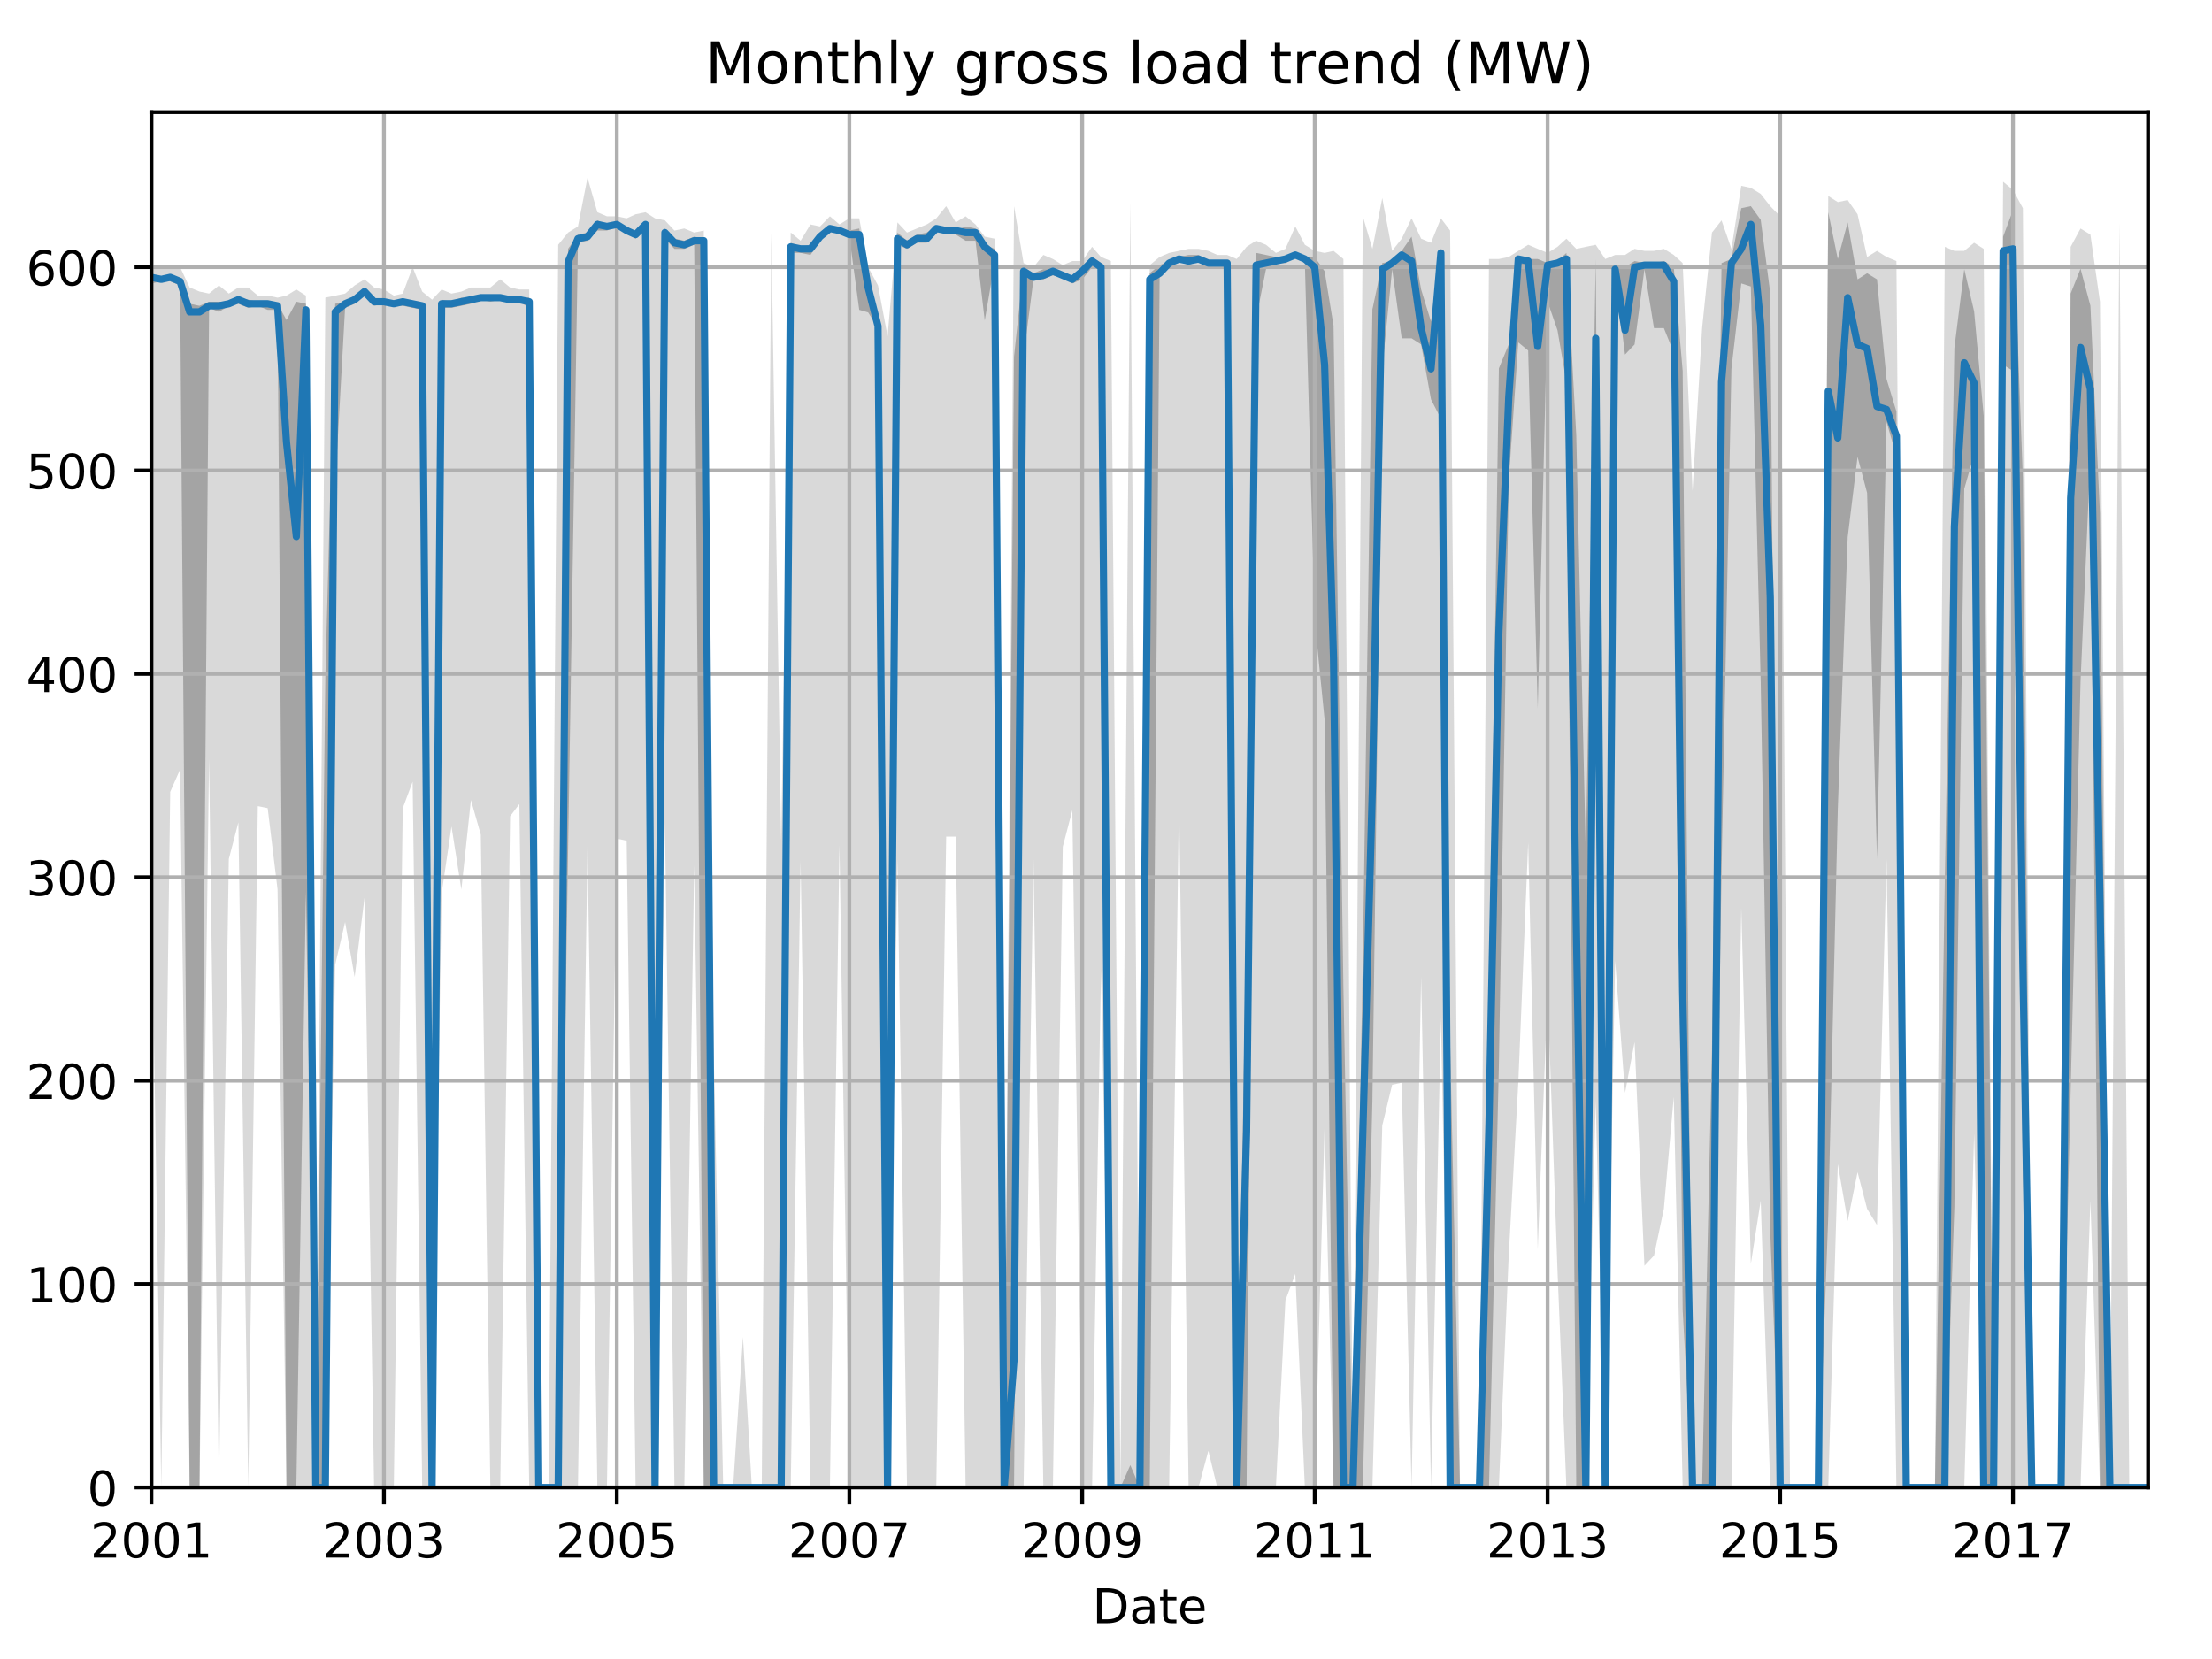 <?xml version="1.0" encoding="utf-8" standalone="no"?>
<!DOCTYPE svg PUBLIC "-//W3C//DTD SVG 1.1//EN"
  "http://www.w3.org/Graphics/SVG/1.1/DTD/svg11.dtd">
<!-- Created with matplotlib (http://matplotlib.org/) -->
<svg height="345.6pt" version="1.1" viewBox="0 0 460.8 345.6" width="460.8pt" xmlns="http://www.w3.org/2000/svg" xmlns:xlink="http://www.w3.org/1999/xlink">
 <defs>
  <style type="text/css">
*{stroke-linecap:butt;stroke-linejoin:round;}
  </style>
 </defs>
 <g id="figure_1">
  <g id="patch_1">
   <path d="M 0 345.6 
L 460.8 345.6 
L 460.8 0 
L 0 0 
z
" style="fill:none;"/>
  </g>
  <g id="axes_1">
   <g id="patch_2">
    <path d="M 31.543 309.863 
L 447.48 309.863 
L 447.48 23.365 
L 31.543 23.365 
z
" style="fill:none;"/>
   </g>
   <g id="PolyCollection_1">
    <path clip-path="url(#pdc12e00299)" d="M 31.543 55.65 
L 31.543 183.604 
L 33.6 309.863 
L 35.458 164.962 
L 37.515 160.301 
L 39.506 309.863 
L 41.563 309.863 
L 43.554 158.183 
L 45.611 309.863 
L 47.668 178.944 
L 49.659 171.317 
L 51.716 309.863 
L 53.707 167.928 
L 55.764 168.351 
L 57.821 185.299 
L 59.679 309.863 
L 61.736 309.863 
L 63.727 309.863 
L 65.784 309.863 
L 67.775 309.863 
L 69.832 200.975 
L 71.889 192.078 
L 73.88 203.518 
L 75.937 186.994 
L 77.928 309.863 
L 79.985 309.863 
L 82.042 309.863 
L 83.9 168.351 
L 85.957 162.843 
L 87.948 309.863 
L 90.005 309.863 
L 91.996 186.146 
L 94.053 172.165 
L 96.11 185.299 
L 98.101 166.657 
L 100.158 173.859 
L 102.149 309.863 
L 104.206 309.863 
L 106.263 170.046 
L 108.187 167.504 
L 110.245 309.863 
L 112.235 309.863 
L 114.292 309.863 
L 116.283 309.863 
L 118.34 309.863 
L 120.397 309.863 
L 122.388 176.401 
L 124.445 309.863 
L 126.436 309.863 
L 128.493 174.707 
L 130.55 175.13 
L 132.408 309.863 
L 134.466 309.863 
L 136.456 309.863 
L 138.513 171.317 
L 140.504 309.863 
L 142.561 309.863 
L 144.618 180.215 
L 146.609 309.863 
L 148.666 309.863 
L 150.657 309.863 
L 152.714 309.863 
L 154.771 309.863 
L 156.629 309.863 
L 158.686 309.863 
L 160.677 309.863 
L 162.734 309.863 
L 164.725 309.863 
L 166.782 179.367 
L 168.839 309.863 
L 170.83 309.863 
L 172.887 309.863 
L 174.878 175.978 
L 176.935 309.863 
L 178.992 309.863 
L 180.85 309.863 
L 182.907 309.863 
L 184.898 309.863 
L 186.955 178.944 
L 188.946 309.863 
L 191.003 309.863 
L 193.06 309.863 
L 195.051 309.863 
L 197.108 174.283 
L 199.099 174.283 
L 201.156 309.863 
L 203.213 309.863 
L 205.138 309.863 
L 207.195 309.863 
L 209.186 309.863 
L 211.243 309.863 
L 213.233 309.863 
L 215.291 178.944 
L 217.348 309.863 
L 219.338 309.863 
L 221.396 176.401 
L 223.386 168.775 
L 225.443 309.863 
L 227.501 309.863 
L 229.359 202.247 
L 231.416 309.863 
L 233.406 309.863 
L 235.464 309.863 
L 237.454 309.863 
L 239.512 309.863 
L 241.569 309.863 
L 243.559 309.863 
L 245.617 166.233 
L 247.607 309.863 
L 249.664 309.863 
L 251.722 302.237 
L 253.58 309.863 
L 255.637 309.863 
L 257.627 309.863 
L 259.685 309.863 
L 261.675 309.863 
L 263.732 309.863 
L 265.79 309.863 
L 267.78 270.884 
L 269.837 265.376 
L 271.828 309.863 
L 273.885 309.863 
L 275.942 234.447 
L 277.801 309.863 
L 279.858 309.863 
L 281.848 309.863 
L 283.906 309.863 
L 285.896 309.863 
L 287.953 234.447 
L 290.011 225.973 
L 292.001 225.549 
L 294.058 309.863 
L 296.049 203.518 
L 298.106 309.863 
L 300.163 211.991 
L 302.088 309.863 
L 304.145 309.863 
L 306.136 309.863 
L 308.193 309.863 
L 310.184 309.863 
L 312.241 309.863 
L 314.298 261.563 
L 316.289 225.549 
L 318.346 175.554 
L 320.337 260.292 
L 322.394 206.483 
L 324.451 264.529 
L 326.309 309.863 
L 328.366 309.863 
L 330.357 309.863 
L 332.414 229.363 
L 334.405 309.863 
L 336.462 200.128 
L 338.519 227.668 
L 340.51 217.076 
L 342.567 263.681 
L 344.557 261.563 
L 346.615 251.818 
L 348.672 228.515 
L 350.53 309.863 
L 352.587 309.863 
L 354.578 309.863 
L 356.635 309.863 
L 358.626 309.863 
L 360.683 309.863 
L 362.74 189.112 
L 364.731 263.258 
L 366.788 250.123 
L 368.778 309.863 
L 370.836 309.863 
L 372.893 309.863 
L 374.751 309.863 
L 376.808 309.863 
L 378.799 309.863 
L 380.856 309.863 
L 382.847 242.497 
L 384.904 254.36 
L 386.961 244.192 
L 388.952 251.818 
L 391.009 255.208 
L 392.999 178.944 
L 395.057 309.863 
L 397.114 309.863 
L 399.038 309.863 
L 401.095 309.863 
L 403.086 309.863 
L 405.143 309.863 
L 407.134 309.863 
L 409.191 309.863 
L 411.248 236.142 
L 413.239 309.863 
L 415.296 309.863 
L 417.287 309.863 
L 419.344 309.863 
L 421.401 309.863 
L 423.259 309.863 
L 425.316 309.863 
L 427.307 309.863 
L 429.364 309.863 
L 431.355 309.863 
L 433.412 309.863 
L 435.469 250.123 
L 437.46 309.863 
L 439.517 309.863 
L 441.508 309.863 
L 443.565 309.863 
L 445.622 309.863 
L 447.48 309.863 
L 447.48 309.863 
L 447.48 309.863 
L 445.622 309.863 
L 443.565 309.863 
L 441.508 46.329 
L 439.517 309.863 
L 437.46 62.853 
L 435.469 48.871 
L 433.412 47.6 
L 431.355 51.413 
L 429.364 309.863 
L 427.307 309.863 
L 425.316 309.863 
L 423.259 309.863 
L 421.401 43.363 
L 419.344 39.55 
L 417.287 37.855 
L 415.296 309.863 
L 413.239 51.837 
L 411.248 50.566 
L 409.191 52.261 
L 407.134 52.261 
L 405.143 51.413 
L 403.086 309.863 
L 401.095 309.863 
L 399.038 309.863 
L 397.114 309.863 
L 395.057 54.379 
L 392.999 53.532 
L 391.009 52.261 
L 388.952 53.532 
L 386.961 44.634 
L 384.904 41.668 
L 382.847 42.092 
L 380.856 40.821 
L 378.799 309.863 
L 376.808 309.863 
L 374.751 309.863 
L 372.893 309.863 
L 370.836 45.058 
L 368.778 42.939 
L 366.788 40.397 
L 364.731 39.126 
L 362.74 38.703 
L 360.683 51.837 
L 358.626 45.905 
L 356.635 48.447 
L 354.578 68.361 
L 352.587 102.256 
L 350.53 54.803 
L 348.672 53.108 
L 346.615 51.837 
L 344.557 52.261 
L 342.567 52.261 
L 340.51 51.837 
L 338.519 53.108 
L 336.462 53.108 
L 334.405 53.955 
L 332.414 50.99 
L 330.357 51.413 
L 328.366 51.837 
L 326.309 49.719 
L 324.451 51.413 
L 322.394 52.684 
L 320.337 51.837 
L 318.346 50.99 
L 316.289 52.261 
L 314.298 53.532 
L 312.241 53.955 
L 310.184 53.955 
L 308.193 309.863 
L 306.136 309.863 
L 304.145 309.863 
L 302.088 48.024 
L 300.163 45.482 
L 298.106 50.566 
L 296.049 49.719 
L 294.058 45.482 
L 292.001 49.719 
L 290.011 52.261 
L 287.953 41.245 
L 285.896 51.837 
L 283.906 45.058 
L 281.848 309.863 
L 279.858 53.955 
L 277.801 52.261 
L 275.942 52.684 
L 273.885 52.261 
L 271.828 50.99 
L 269.837 47.176 
L 267.78 51.837 
L 265.79 52.684 
L 263.732 50.99 
L 261.675 50.142 
L 259.685 51.413 
L 257.627 53.955 
L 255.637 53.108 
L 253.58 53.108 
L 251.722 52.261 
L 249.664 51.837 
L 247.607 51.837 
L 245.617 52.261 
L 243.559 52.684 
L 241.569 53.532 
L 239.512 55.226 
L 237.454 309.863 
L 235.464 42.092 
L 233.406 309.863 
L 231.416 54.379 
L 229.359 53.532 
L 227.501 51.413 
L 225.443 54.379 
L 223.386 54.379 
L 221.396 55.226 
L 219.338 53.955 
L 217.348 53.108 
L 215.291 55.65 
L 213.233 54.803 
L 211.243 42.939 
L 209.186 309.863 
L 207.195 49.719 
L 205.138 49.295 
L 203.213 46.753 
L 201.156 45.058 
L 199.099 46.329 
L 197.108 42.939 
L 195.051 45.482 
L 193.06 46.753 
L 191.003 47.6 
L 188.946 48.447 
L 186.955 46.329 
L 184.898 70.056 
L 182.907 59.463 
L 180.85 55.65 
L 178.992 45.482 
L 176.935 45.482 
L 174.878 46.753 
L 172.887 45.058 
L 170.83 47.176 
L 168.839 46.753 
L 166.782 50.142 
L 164.725 48.447 
L 162.734 175.13 
L 160.677 48.447 
L 158.686 309.863 
L 156.629 309.863 
L 154.771 278.511 
L 152.714 309.863 
L 150.657 309.863 
L 148.666 218.77 
L 146.609 48.024 
L 144.618 48.447 
L 142.561 47.6 
L 140.504 48.024 
L 138.513 45.905 
L 136.456 45.482 
L 134.466 44.211 
L 132.408 44.634 
L 130.55 45.482 
L 128.493 45.058 
L 126.436 45.058 
L 124.445 44.211 
L 122.388 37.008 
L 120.397 47.176 
L 118.34 48.447 
L 116.283 50.99 
L 114.292 309.863 
L 112.235 309.863 
L 110.245 60.311 
L 108.187 60.311 
L 106.263 59.887 
L 104.206 58.192 
L 102.149 59.887 
L 100.158 59.887 
L 98.101 59.887 
L 96.11 60.734 
L 94.053 61.158 
L 91.996 60.311 
L 90.005 62.429 
L 87.948 60.734 
L 85.957 55.65 
L 83.9 61.158 
L 82.042 61.582 
L 79.985 60.311 
L 77.928 59.887 
L 75.937 58.192 
L 73.88 59.463 
L 71.889 61.158 
L 69.832 61.582 
L 67.775 62.005 
L 65.784 309.863 
L 63.727 61.582 
L 61.736 60.311 
L 59.679 61.582 
L 57.821 62.005 
L 55.764 61.582 
L 53.707 61.582 
L 51.716 59.887 
L 49.659 59.887 
L 47.668 61.158 
L 45.611 59.463 
L 43.554 61.158 
L 41.563 60.734 
L 39.506 59.887 
L 37.515 55.65 
L 35.458 55.65 
L 33.6 55.65 
L 31.543 55.65 
z
" style="fill:#808080;fill-opacity:0.3;"/>
   </g>
   <g id="PolyCollection_2">
    <path clip-path="url(#pdc12e00299)" d="M 31.543 57.345 
L 31.543 59.04 
L 33.6 58.616 
L 35.458 58.616 
L 37.515 59.463 
L 39.506 309.863 
L 41.563 309.863 
L 43.554 64.124 
L 45.611 64.971 
L 47.668 63.7 
L 49.659 63.277 
L 51.716 64.124 
L 53.707 63.7 
L 55.764 64.548 
L 57.821 64.548 
L 59.679 309.863 
L 61.736 309.863 
L 63.727 185.829 
L 65.784 309.863 
L 67.775 309.863 
L 69.832 101.091 
L 71.889 64.124 
L 73.88 63.277 
L 75.937 61.158 
L 77.928 63.7 
L 79.985 63.277 
L 82.042 63.7 
L 83.9 63.7 
L 85.957 64.124 
L 87.948 64.548 
L 90.005 309.863 
L 91.996 64.124 
L 94.053 64.124 
L 96.11 63.7 
L 98.101 63.277 
L 100.158 62.429 
L 102.149 62.853 
L 104.206 62.429 
L 106.263 62.853 
L 108.187 62.853 
L 110.245 64.124 
L 112.235 309.863 
L 114.292 309.863 
L 116.283 309.863 
L 118.34 177.249 
L 120.397 50.566 
L 122.388 50.142 
L 124.445 48.024 
L 126.436 48.024 
L 128.493 47.176 
L 130.55 48.447 
L 132.408 49.719 
L 134.466 48.024 
L 136.456 309.863 
L 138.513 49.719 
L 140.504 51.837 
L 142.561 51.837 
L 144.618 50.99 
L 146.609 309.863 
L 148.666 309.863 
L 150.657 309.863 
L 152.714 309.863 
L 154.771 309.863 
L 156.629 309.863 
L 158.686 309.863 
L 160.677 309.863 
L 162.734 309.863 
L 164.725 52.684 
L 166.782 52.684 
L 168.839 53.108 
L 170.83 50.142 
L 172.887 48.024 
L 174.878 48.447 
L 176.935 49.295 
L 178.992 64.548 
L 180.85 65.077 
L 182.907 68.361 
L 184.898 309.863 
L 186.955 50.99 
L 188.946 51.837 
L 191.003 50.566 
L 193.06 50.566 
L 195.051 48.024 
L 197.108 48.024 
L 199.099 48.871 
L 201.156 50.142 
L 203.213 50.142 
L 205.138 66.772 
L 207.195 54.803 
L 209.186 309.863 
L 211.243 309.863 
L 213.233 74.292 
L 215.291 58.192 
L 217.348 58.192 
L 219.338 57.345 
L 221.396 57.769 
L 223.386 59.04 
L 225.443 58.192 
L 227.501 55.65 
L 229.359 56.074 
L 231.416 309.863 
L 233.406 309.863 
L 235.464 309.863 
L 237.454 309.863 
L 239.512 309.863 
L 241.569 57.769 
L 243.559 54.803 
L 245.617 54.379 
L 247.607 55.226 
L 249.664 54.379 
L 251.722 54.803 
L 253.58 55.226 
L 255.637 55.65 
L 257.627 309.863 
L 259.685 309.863 
L 261.675 66.348 
L 263.732 56.074 
L 265.79 54.803 
L 267.78 54.803 
L 269.837 53.532 
L 271.828 54.803 
L 273.885 129.266 
L 275.942 149.921 
L 277.801 309.863 
L 279.858 309.863 
L 281.848 309.863 
L 283.906 309.863 
L 285.896 229.363 
L 287.953 76.835 
L 290.011 56.074 
L 292.001 70.479 
L 294.058 70.479 
L 296.049 71.75 
L 298.106 83.19 
L 300.163 87.215 
L 302.088 309.863 
L 304.145 309.863 
L 306.136 309.863 
L 308.193 309.863 
L 310.184 309.863 
L 312.241 222.054 
L 314.298 100.243 
L 316.289 71.327 
L 318.346 73.021 
L 320.337 147.591 
L 322.394 62.853 
L 324.451 68.785 
L 326.309 79.589 
L 328.366 309.863 
L 330.357 309.863 
L 332.414 119.309 
L 334.405 309.863 
L 336.462 57.345 
L 338.519 73.869 
L 340.51 71.75 
L 342.567 56.074 
L 344.557 68.361 
L 346.615 68.361 
L 348.672 73.445 
L 350.53 272.897 
L 352.587 309.863 
L 354.578 309.863 
L 356.635 309.863 
L 358.626 181.38 
L 360.683 76.835 
L 362.74 59.04 
L 364.731 59.675 
L 366.788 142.083 
L 368.778 256.691 
L 370.836 309.863 
L 372.893 309.863 
L 374.751 309.863 
L 376.808 309.863 
L 378.799 309.863 
L 380.856 253.407 
L 382.847 168.563 
L 384.904 111.895 
L 386.961 95.159 
L 388.952 102.68 
L 391.009 178.944 
L 392.999 87.851 
L 395.057 95.053 
L 397.114 309.863 
L 399.038 309.863 
L 401.095 309.863 
L 403.086 309.863 
L 405.143 309.863 
L 407.134 251.394 
L 409.191 101.832 
L 411.248 94.63 
L 413.239 309.863 
L 415.296 309.863 
L 417.287 75.987 
L 419.344 77.258 
L 421.401 243.344 
L 423.259 309.863 
L 425.316 309.863 
L 427.307 309.863 
L 429.364 309.863 
L 431.355 227.244 
L 433.412 141.977 
L 435.469 95.053 
L 437.46 309.863 
L 439.517 309.863 
L 441.508 309.863 
L 443.565 309.863 
L 445.622 309.863 
L 447.48 309.863 
L 447.48 309.863 
L 447.48 309.863 
L 445.622 309.863 
L 443.565 309.863 
L 441.508 309.863 
L 439.517 309.863 
L 437.46 107.022 
L 435.469 63.7 
L 433.412 55.968 
L 431.355 61.158 
L 429.364 309.863 
L 427.307 309.863 
L 425.316 309.863 
L 423.259 309.863 
L 421.401 99.714 
L 419.344 43.787 
L 417.287 49.295 
L 415.296 309.863 
L 413.239 86.579 
L 411.248 64.865 
L 409.191 56.074 
L 407.134 72.492 
L 405.143 183.181 
L 403.086 309.863 
L 401.095 309.863 
L 399.038 309.863 
L 397.114 309.863 
L 395.057 85.732 
L 392.999 78.953 
L 391.009 58.192 
L 388.952 56.921 
L 386.961 58.192 
L 384.904 46.329 
L 382.847 53.955 
L 380.856 44.211 
L 378.799 309.863 
L 376.808 309.863 
L 374.751 309.863 
L 372.893 309.863 
L 370.836 309.863 
L 368.778 61.052 
L 366.788 45.799 
L 364.731 42.939 
L 362.74 43.363 
L 360.683 53.955 
L 358.626 54.803 
L 356.635 218.982 
L 354.578 309.863 
L 352.587 309.863 
L 350.53 77.258 
L 348.672 55.65 
L 346.615 54.379 
L 344.557 54.803 
L 342.567 54.803 
L 340.51 54.379 
L 338.519 55.65 
L 336.462 55.65 
L 334.405 309.863 
L 332.414 53.955 
L 330.357 178.096 
L 328.366 90.71 
L 326.309 52.684 
L 324.451 54.379 
L 322.394 54.803 
L 320.337 53.955 
L 318.346 53.955 
L 316.289 53.532 
L 314.298 71.75 
L 312.241 76.729 
L 310.184 217.076 
L 308.193 309.863 
L 306.136 309.863 
L 304.145 309.863 
L 302.088 217.499 
L 300.163 51.837 
L 298.106 66.984 
L 296.049 60.311 
L 294.058 49.295 
L 292.001 52.261 
L 290.011 54.379 
L 287.953 54.803 
L 285.896 64.442 
L 283.906 199.916 
L 281.848 309.863 
L 279.858 205.742 
L 277.801 67.831 
L 275.942 56.498 
L 273.885 53.532 
L 271.828 53.532 
L 269.837 52.684 
L 267.78 53.532 
L 265.79 53.532 
L 263.732 53.108 
L 261.675 52.684 
L 259.685 188.794 
L 257.627 309.863 
L 255.637 54.379 
L 253.58 54.379 
L 251.722 54.379 
L 249.664 53.108 
L 247.607 53.108 
L 245.617 53.532 
L 243.559 54.379 
L 241.569 55.226 
L 239.512 56.921 
L 237.454 309.863 
L 235.464 305.203 
L 233.406 309.863 
L 231.416 309.863 
L 229.359 54.803 
L 227.501 53.532 
L 225.443 56.074 
L 223.386 57.769 
L 221.396 56.921 
L 219.338 56.074 
L 217.348 56.074 
L 215.291 56.921 
L 213.233 55.65 
L 211.243 74.292 
L 209.186 309.863 
L 207.195 51.837 
L 205.138 50.99 
L 203.213 47.6 
L 201.156 47.176 
L 199.099 48.024 
L 197.108 47.6 
L 195.051 47.176 
L 193.06 48.447 
L 191.003 48.871 
L 188.946 50.142 
L 186.955 48.447 
L 184.898 309.863 
L 182.907 66.242 
L 180.85 59.887 
L 178.992 47.6 
L 176.935 48.024 
L 174.878 47.6 
L 172.887 47.176 
L 170.83 48.871 
L 168.839 50.99 
L 166.782 51.413 
L 164.725 50.566 
L 162.734 309.863 
L 160.677 309.863 
L 158.686 309.863 
L 156.629 309.863 
L 154.771 309.863 
L 152.714 309.863 
L 150.657 309.863 
L 148.666 309.863 
L 146.609 49.719 
L 144.618 49.295 
L 142.561 50.142 
L 140.504 49.719 
L 138.513 47.6 
L 136.456 309.863 
L 134.466 46.329 
L 132.408 48.447 
L 130.55 47.176 
L 128.493 46.329 
L 126.436 46.753 
L 124.445 45.905 
L 122.388 48.447 
L 120.397 48.871 
L 118.34 51.837 
L 116.283 309.863 
L 114.292 309.863 
L 112.235 309.863 
L 110.245 62.005 
L 108.187 62.005 
L 106.263 62.005 
L 104.206 61.582 
L 102.149 61.582 
L 100.158 61.582 
L 98.101 62.005 
L 96.11 62.005 
L 94.053 62.853 
L 91.996 62.429 
L 90.005 309.863 
L 87.948 63.277 
L 85.957 62.853 
L 83.9 62.429 
L 82.042 62.853 
L 79.985 62.429 
L 77.928 62.429 
L 75.937 59.887 
L 73.88 61.582 
L 71.889 62.853 
L 69.832 63.277 
L 67.775 141.235 
L 65.784 309.863 
L 63.727 63.277 
L 61.736 62.853 
L 59.679 66.666 
L 57.821 63.277 
L 55.764 62.853 
L 53.707 62.853 
L 51.716 62.429 
L 49.659 62.005 
L 47.668 62.853 
L 45.611 62.853 
L 43.554 62.853 
L 41.563 63.7 
L 39.506 63.277 
L 37.515 58.192 
L 35.458 57.345 
L 33.6 57.769 
L 31.543 57.345 
z
" style="fill:#808080;fill-opacity:0.6;"/>
   </g>
   <g id="matplotlib.axis_1">
    <g id="xtick_1">
     <g id="line2d_1">
      <path clip-path="url(#pdc12e00299)" d="M 31.543 309.863 
L 31.543 23.365 
" style="fill:none;stroke:#b0b0b0;stroke-linecap:square;stroke-width:0.8;"/>
     </g>
     <g id="line2d_2">
      <defs>
       <path d="M 0 0 
L 0 3.5 
" id="mf732a73d38" style="stroke:#000000;stroke-width:0.8;"/>
      </defs>
      <g>
       <use style="stroke:#000000;stroke-width:0.8;" x="31.543" xlink:href="#mf732a73d38" y="309.863"/>
      </g>
     </g>
     <g id="text_1">
      <!-- 2001 -->
      <defs>
       <path d="M 19.188 8.297 
L 53.609 8.297 
L 53.609 0 
L 7.328 0 
L 7.328 8.297 
Q 12.938 14.109 22.625 23.891 
Q 32.328 33.688 34.812 36.531 
Q 39.547 41.844 41.422 45.531 
Q 43.312 49.219 43.312 52.781 
Q 43.312 58.594 39.234 62.25 
Q 35.156 65.922 28.609 65.922 
Q 23.969 65.922 18.812 64.312 
Q 13.672 62.703 7.812 59.422 
L 7.812 69.391 
Q 13.766 71.781 18.938 73 
Q 24.125 74.219 28.422 74.219 
Q 39.75 74.219 46.484 68.547 
Q 53.219 62.891 53.219 53.422 
Q 53.219 48.922 51.531 44.891 
Q 49.859 40.875 45.406 35.406 
Q 44.188 33.984 37.641 27.219 
Q 31.109 20.453 19.188 8.297 
z
" id="DejaVuSans-32"/>
       <path d="M 31.781 66.406 
Q 24.172 66.406 20.328 58.906 
Q 16.5 51.422 16.5 36.375 
Q 16.5 21.391 20.328 13.891 
Q 24.172 6.391 31.781 6.391 
Q 39.453 6.391 43.281 13.891 
Q 47.125 21.391 47.125 36.375 
Q 47.125 51.422 43.281 58.906 
Q 39.453 66.406 31.781 66.406 
z
M 31.781 74.219 
Q 44.047 74.219 50.516 64.516 
Q 56.984 54.828 56.984 36.375 
Q 56.984 17.969 50.516 8.266 
Q 44.047 -1.422 31.781 -1.422 
Q 19.531 -1.422 13.062 8.266 
Q 6.594 17.969 6.594 36.375 
Q 6.594 54.828 13.062 64.516 
Q 19.531 74.219 31.781 74.219 
z
" id="DejaVuSans-30"/>
       <path d="M 12.406 8.297 
L 28.516 8.297 
L 28.516 63.922 
L 10.984 60.406 
L 10.984 69.391 
L 28.422 72.906 
L 38.281 72.906 
L 38.281 8.297 
L 54.391 8.297 
L 54.391 0 
L 12.406 0 
z
" id="DejaVuSans-31"/>
      </defs>
      <g transform="translate(18.818 324.462)scale(0.1 -0.1)">
       <use xlink:href="#DejaVuSans-32"/>
       <use x="63.623" xlink:href="#DejaVuSans-30"/>
       <use x="127.246" xlink:href="#DejaVuSans-30"/>
       <use x="190.869" xlink:href="#DejaVuSans-31"/>
      </g>
     </g>
    </g>
    <g id="xtick_2">
     <g id="line2d_3">
      <path clip-path="url(#pdc12e00299)" d="M 79.985 309.863 
L 79.985 23.365 
" style="fill:none;stroke:#b0b0b0;stroke-linecap:square;stroke-width:0.8;"/>
     </g>
     <g id="line2d_4">
      <g>
       <use style="stroke:#000000;stroke-width:0.8;" x="79.985" xlink:href="#mf732a73d38" y="309.863"/>
      </g>
     </g>
     <g id="text_2">
      <!-- 2003 -->
      <defs>
       <path d="M 40.578 39.312 
Q 47.656 37.797 51.625 33 
Q 55.609 28.219 55.609 21.188 
Q 55.609 10.406 48.188 4.484 
Q 40.766 -1.422 27.094 -1.422 
Q 22.516 -1.422 17.656 -0.516 
Q 12.797 0.391 7.625 2.203 
L 7.625 11.719 
Q 11.719 9.328 16.594 8.109 
Q 21.484 6.891 26.812 6.891 
Q 36.078 6.891 40.938 10.547 
Q 45.797 14.203 45.797 21.188 
Q 45.797 27.641 41.281 31.266 
Q 36.766 34.906 28.719 34.906 
L 20.219 34.906 
L 20.219 43.016 
L 29.109 43.016 
Q 36.375 43.016 40.234 45.922 
Q 44.094 48.828 44.094 54.297 
Q 44.094 59.906 40.109 62.906 
Q 36.141 65.922 28.719 65.922 
Q 24.656 65.922 20.016 65.031 
Q 15.375 64.156 9.812 62.312 
L 9.812 71.094 
Q 15.438 72.656 20.344 73.438 
Q 25.25 74.219 29.594 74.219 
Q 40.828 74.219 47.359 69.109 
Q 53.906 64.016 53.906 55.328 
Q 53.906 49.266 50.438 45.094 
Q 46.969 40.922 40.578 39.312 
z
" id="DejaVuSans-33"/>
      </defs>
      <g transform="translate(67.26 324.462)scale(0.1 -0.1)">
       <use xlink:href="#DejaVuSans-32"/>
       <use x="63.623" xlink:href="#DejaVuSans-30"/>
       <use x="127.246" xlink:href="#DejaVuSans-30"/>
       <use x="190.869" xlink:href="#DejaVuSans-33"/>
      </g>
     </g>
    </g>
    <g id="xtick_3">
     <g id="line2d_5">
      <path clip-path="url(#pdc12e00299)" d="M 128.493 309.863 
L 128.493 23.365 
" style="fill:none;stroke:#b0b0b0;stroke-linecap:square;stroke-width:0.8;"/>
     </g>
     <g id="line2d_6">
      <g>
       <use style="stroke:#000000;stroke-width:0.8;" x="128.493" xlink:href="#mf732a73d38" y="309.863"/>
      </g>
     </g>
     <g id="text_3">
      <!-- 2005 -->
      <defs>
       <path d="M 10.797 72.906 
L 49.516 72.906 
L 49.516 64.594 
L 19.828 64.594 
L 19.828 46.734 
Q 21.969 47.469 24.109 47.828 
Q 26.266 48.188 28.422 48.188 
Q 40.625 48.188 47.75 41.5 
Q 54.891 34.812 54.891 23.391 
Q 54.891 11.625 47.562 5.094 
Q 40.234 -1.422 26.906 -1.422 
Q 22.312 -1.422 17.547 -0.641 
Q 12.797 0.141 7.719 1.703 
L 7.719 11.625 
Q 12.109 9.234 16.797 8.062 
Q 21.484 6.891 26.703 6.891 
Q 35.156 6.891 40.078 11.328 
Q 45.016 15.766 45.016 23.391 
Q 45.016 31 40.078 35.438 
Q 35.156 39.891 26.703 39.891 
Q 22.75 39.891 18.812 39.016 
Q 14.891 38.141 10.797 36.281 
z
" id="DejaVuSans-35"/>
      </defs>
      <g transform="translate(115.768 324.462)scale(0.1 -0.1)">
       <use xlink:href="#DejaVuSans-32"/>
       <use x="63.623" xlink:href="#DejaVuSans-30"/>
       <use x="127.246" xlink:href="#DejaVuSans-30"/>
       <use x="190.869" xlink:href="#DejaVuSans-35"/>
      </g>
     </g>
    </g>
    <g id="xtick_4">
     <g id="line2d_7">
      <path clip-path="url(#pdc12e00299)" d="M 176.935 309.863 
L 176.935 23.365 
" style="fill:none;stroke:#b0b0b0;stroke-linecap:square;stroke-width:0.8;"/>
     </g>
     <g id="line2d_8">
      <g>
       <use style="stroke:#000000;stroke-width:0.8;" x="176.935" xlink:href="#mf732a73d38" y="309.863"/>
      </g>
     </g>
     <g id="text_4">
      <!-- 2007 -->
      <defs>
       <path d="M 8.203 72.906 
L 55.078 72.906 
L 55.078 68.703 
L 28.609 0 
L 18.312 0 
L 43.219 64.594 
L 8.203 64.594 
z
" id="DejaVuSans-37"/>
      </defs>
      <g transform="translate(164.21 324.462)scale(0.1 -0.1)">
       <use xlink:href="#DejaVuSans-32"/>
       <use x="63.623" xlink:href="#DejaVuSans-30"/>
       <use x="127.246" xlink:href="#DejaVuSans-30"/>
       <use x="190.869" xlink:href="#DejaVuSans-37"/>
      </g>
     </g>
    </g>
    <g id="xtick_5">
     <g id="line2d_9">
      <path clip-path="url(#pdc12e00299)" d="M 225.443 309.863 
L 225.443 23.365 
" style="fill:none;stroke:#b0b0b0;stroke-linecap:square;stroke-width:0.8;"/>
     </g>
     <g id="line2d_10">
      <g>
       <use style="stroke:#000000;stroke-width:0.8;" x="225.443" xlink:href="#mf732a73d38" y="309.863"/>
      </g>
     </g>
     <g id="text_5">
      <!-- 2009 -->
      <defs>
       <path d="M 10.984 1.516 
L 10.984 10.5 
Q 14.703 8.734 18.5 7.812 
Q 22.312 6.891 25.984 6.891 
Q 35.75 6.891 40.891 13.453 
Q 46.047 20.016 46.781 33.406 
Q 43.953 29.203 39.594 26.953 
Q 35.25 24.703 29.984 24.703 
Q 19.047 24.703 12.672 31.312 
Q 6.297 37.938 6.297 49.422 
Q 6.297 60.641 12.938 67.422 
Q 19.578 74.219 30.609 74.219 
Q 43.266 74.219 49.922 64.516 
Q 56.594 54.828 56.594 36.375 
Q 56.594 19.141 48.406 8.859 
Q 40.234 -1.422 26.422 -1.422 
Q 22.703 -1.422 18.891 -0.688 
Q 15.094 0.047 10.984 1.516 
z
M 30.609 32.422 
Q 37.25 32.422 41.125 36.953 
Q 45.016 41.5 45.016 49.422 
Q 45.016 57.281 41.125 61.844 
Q 37.25 66.406 30.609 66.406 
Q 23.969 66.406 20.094 61.844 
Q 16.219 57.281 16.219 49.422 
Q 16.219 41.5 20.094 36.953 
Q 23.969 32.422 30.609 32.422 
z
" id="DejaVuSans-39"/>
      </defs>
      <g transform="translate(212.718 324.462)scale(0.1 -0.1)">
       <use xlink:href="#DejaVuSans-32"/>
       <use x="63.623" xlink:href="#DejaVuSans-30"/>
       <use x="127.246" xlink:href="#DejaVuSans-30"/>
       <use x="190.869" xlink:href="#DejaVuSans-39"/>
      </g>
     </g>
    </g>
    <g id="xtick_6">
     <g id="line2d_11">
      <path clip-path="url(#pdc12e00299)" d="M 273.885 309.863 
L 273.885 23.365 
" style="fill:none;stroke:#b0b0b0;stroke-linecap:square;stroke-width:0.8;"/>
     </g>
     <g id="line2d_12">
      <g>
       <use style="stroke:#000000;stroke-width:0.8;" x="273.885" xlink:href="#mf732a73d38" y="309.863"/>
      </g>
     </g>
     <g id="text_6">
      <!-- 2011 -->
      <g transform="translate(261.16 324.462)scale(0.1 -0.1)">
       <use xlink:href="#DejaVuSans-32"/>
       <use x="63.623" xlink:href="#DejaVuSans-30"/>
       <use x="127.246" xlink:href="#DejaVuSans-31"/>
       <use x="190.869" xlink:href="#DejaVuSans-31"/>
      </g>
     </g>
    </g>
    <g id="xtick_7">
     <g id="line2d_13">
      <path clip-path="url(#pdc12e00299)" d="M 322.394 309.863 
L 322.394 23.365 
" style="fill:none;stroke:#b0b0b0;stroke-linecap:square;stroke-width:0.8;"/>
     </g>
     <g id="line2d_14">
      <g>
       <use style="stroke:#000000;stroke-width:0.8;" x="322.394" xlink:href="#mf732a73d38" y="309.863"/>
      </g>
     </g>
     <g id="text_7">
      <!-- 2013 -->
      <g transform="translate(309.669 324.462)scale(0.1 -0.1)">
       <use xlink:href="#DejaVuSans-32"/>
       <use x="63.623" xlink:href="#DejaVuSans-30"/>
       <use x="127.246" xlink:href="#DejaVuSans-31"/>
       <use x="190.869" xlink:href="#DejaVuSans-33"/>
      </g>
     </g>
    </g>
    <g id="xtick_8">
     <g id="line2d_15">
      <path clip-path="url(#pdc12e00299)" d="M 370.836 309.863 
L 370.836 23.365 
" style="fill:none;stroke:#b0b0b0;stroke-linecap:square;stroke-width:0.8;"/>
     </g>
     <g id="line2d_16">
      <g>
       <use style="stroke:#000000;stroke-width:0.8;" x="370.836" xlink:href="#mf732a73d38" y="309.863"/>
      </g>
     </g>
     <g id="text_8">
      <!-- 2015 -->
      <g transform="translate(358.111 324.462)scale(0.1 -0.1)">
       <use xlink:href="#DejaVuSans-32"/>
       <use x="63.623" xlink:href="#DejaVuSans-30"/>
       <use x="127.246" xlink:href="#DejaVuSans-31"/>
       <use x="190.869" xlink:href="#DejaVuSans-35"/>
      </g>
     </g>
    </g>
    <g id="xtick_9">
     <g id="line2d_17">
      <path clip-path="url(#pdc12e00299)" d="M 419.344 309.863 
L 419.344 23.365 
" style="fill:none;stroke:#b0b0b0;stroke-linecap:square;stroke-width:0.8;"/>
     </g>
     <g id="line2d_18">
      <g>
       <use style="stroke:#000000;stroke-width:0.8;" x="419.344" xlink:href="#mf732a73d38" y="309.863"/>
      </g>
     </g>
     <g id="text_9">
      <!-- 2017 -->
      <g transform="translate(406.619 324.462)scale(0.1 -0.1)">
       <use xlink:href="#DejaVuSans-32"/>
       <use x="63.623" xlink:href="#DejaVuSans-30"/>
       <use x="127.246" xlink:href="#DejaVuSans-31"/>
       <use x="190.869" xlink:href="#DejaVuSans-37"/>
      </g>
     </g>
    </g>
    <g id="text_10">
     <!-- Date -->
     <defs>
      <path d="M 19.672 64.797 
L 19.672 8.109 
L 31.594 8.109 
Q 46.688 8.109 53.688 14.938 
Q 60.688 21.781 60.688 36.531 
Q 60.688 51.172 53.688 57.984 
Q 46.688 64.797 31.594 64.797 
z
M 9.812 72.906 
L 30.078 72.906 
Q 51.266 72.906 61.172 64.094 
Q 71.094 55.281 71.094 36.531 
Q 71.094 17.672 61.125 8.828 
Q 51.172 0 30.078 0 
L 9.812 0 
z
" id="DejaVuSans-44"/>
      <path d="M 34.281 27.484 
Q 23.391 27.484 19.188 25 
Q 14.984 22.516 14.984 16.5 
Q 14.984 11.719 18.141 8.906 
Q 21.297 6.109 26.703 6.109 
Q 34.188 6.109 38.703 11.406 
Q 43.219 16.703 43.219 25.484 
L 43.219 27.484 
z
M 52.203 31.203 
L 52.203 0 
L 43.219 0 
L 43.219 8.297 
Q 40.141 3.328 35.547 0.953 
Q 30.953 -1.422 24.312 -1.422 
Q 15.922 -1.422 10.953 3.297 
Q 6 8.016 6 15.922 
Q 6 25.141 12.172 29.828 
Q 18.359 34.516 30.609 34.516 
L 43.219 34.516 
L 43.219 35.406 
Q 43.219 41.609 39.141 45 
Q 35.062 48.391 27.688 48.391 
Q 23 48.391 18.547 47.266 
Q 14.109 46.141 10.016 43.891 
L 10.016 52.203 
Q 14.938 54.109 19.578 55.047 
Q 24.219 56 28.609 56 
Q 40.484 56 46.344 49.844 
Q 52.203 43.703 52.203 31.203 
z
" id="DejaVuSans-61"/>
      <path d="M 18.312 70.219 
L 18.312 54.688 
L 36.812 54.688 
L 36.812 47.703 
L 18.312 47.703 
L 18.312 18.016 
Q 18.312 11.328 20.141 9.422 
Q 21.969 7.516 27.594 7.516 
L 36.812 7.516 
L 36.812 0 
L 27.594 0 
Q 17.188 0 13.234 3.875 
Q 9.281 7.766 9.281 18.016 
L 9.281 47.703 
L 2.688 47.703 
L 2.688 54.688 
L 9.281 54.688 
L 9.281 70.219 
z
" id="DejaVuSans-74"/>
      <path d="M 56.203 29.594 
L 56.203 25.203 
L 14.891 25.203 
Q 15.484 15.922 20.484 11.062 
Q 25.484 6.203 34.422 6.203 
Q 39.594 6.203 44.453 7.469 
Q 49.312 8.734 54.109 11.281 
L 54.109 2.781 
Q 49.266 0.734 44.188 -0.344 
Q 39.109 -1.422 33.891 -1.422 
Q 20.797 -1.422 13.156 6.188 
Q 5.516 13.812 5.516 26.812 
Q 5.516 40.234 12.766 48.109 
Q 20.016 56 32.328 56 
Q 43.359 56 49.781 48.891 
Q 56.203 41.797 56.203 29.594 
z
M 47.219 32.234 
Q 47.125 39.594 43.094 43.984 
Q 39.062 48.391 32.422 48.391 
Q 24.906 48.391 20.391 44.141 
Q 15.875 39.891 15.188 32.172 
z
" id="DejaVuSans-65"/>
     </defs>
     <g transform="translate(227.561 338.14)scale(0.1 -0.1)">
      <use xlink:href="#DejaVuSans-44"/>
      <use x="77.002" xlink:href="#DejaVuSans-61"/>
      <use x="138.281" xlink:href="#DejaVuSans-74"/>
      <use x="177.49" xlink:href="#DejaVuSans-65"/>
     </g>
    </g>
   </g>
   <g id="matplotlib.axis_2">
    <g id="ytick_1">
     <g id="line2d_19">
      <path clip-path="url(#pdc12e00299)" d="M 31.543 309.863 
L 447.48 309.863 
" style="fill:none;stroke:#b0b0b0;stroke-linecap:square;stroke-width:0.8;"/>
     </g>
     <g id="line2d_20">
      <defs>
       <path d="M 0 0 
L -3.5 0 
" id="m6d00fc28ec" style="stroke:#000000;stroke-width:0.8;"/>
      </defs>
      <g>
       <use style="stroke:#000000;stroke-width:0.8;" x="31.543" xlink:href="#m6d00fc28ec" y="309.863"/>
      </g>
     </g>
     <g id="text_11">
      <!-- 0 -->
      <g transform="translate(18.18 313.663)scale(0.1 -0.1)">
       <use xlink:href="#DejaVuSans-30"/>
      </g>
     </g>
    </g>
    <g id="ytick_2">
     <g id="line2d_21">
      <path clip-path="url(#pdc12e00299)" d="M 31.543 267.495 
L 447.48 267.495 
" style="fill:none;stroke:#b0b0b0;stroke-linecap:square;stroke-width:0.8;"/>
     </g>
     <g id="line2d_22">
      <g>
       <use style="stroke:#000000;stroke-width:0.8;" x="31.543" xlink:href="#m6d00fc28ec" y="267.495"/>
      </g>
     </g>
     <g id="text_12">
      <!-- 100 -->
      <g transform="translate(5.455 271.294)scale(0.1 -0.1)">
       <use xlink:href="#DejaVuSans-31"/>
       <use x="63.623" xlink:href="#DejaVuSans-30"/>
       <use x="127.246" xlink:href="#DejaVuSans-30"/>
      </g>
     </g>
    </g>
    <g id="ytick_3">
     <g id="line2d_23">
      <path clip-path="url(#pdc12e00299)" d="M 31.543 225.126 
L 447.48 225.126 
" style="fill:none;stroke:#b0b0b0;stroke-linecap:square;stroke-width:0.8;"/>
     </g>
     <g id="line2d_24">
      <g>
       <use style="stroke:#000000;stroke-width:0.8;" x="31.543" xlink:href="#m6d00fc28ec" y="225.126"/>
      </g>
     </g>
     <g id="text_13">
      <!-- 200 -->
      <g transform="translate(5.455 228.925)scale(0.1 -0.1)">
       <use xlink:href="#DejaVuSans-32"/>
       <use x="63.623" xlink:href="#DejaVuSans-30"/>
       <use x="127.246" xlink:href="#DejaVuSans-30"/>
      </g>
     </g>
    </g>
    <g id="ytick_4">
     <g id="line2d_25">
      <path clip-path="url(#pdc12e00299)" d="M 31.543 182.757 
L 447.48 182.757 
" style="fill:none;stroke:#b0b0b0;stroke-linecap:square;stroke-width:0.8;"/>
     </g>
     <g id="line2d_26">
      <g>
       <use style="stroke:#000000;stroke-width:0.8;" x="31.543" xlink:href="#m6d00fc28ec" y="182.757"/>
      </g>
     </g>
     <g id="text_14">
      <!-- 300 -->
      <g transform="translate(5.455 186.556)scale(0.1 -0.1)">
       <use xlink:href="#DejaVuSans-33"/>
       <use x="63.623" xlink:href="#DejaVuSans-30"/>
       <use x="127.246" xlink:href="#DejaVuSans-30"/>
      </g>
     </g>
    </g>
    <g id="ytick_5">
     <g id="line2d_27">
      <path clip-path="url(#pdc12e00299)" d="M 31.543 140.388 
L 447.48 140.388 
" style="fill:none;stroke:#b0b0b0;stroke-linecap:square;stroke-width:0.8;"/>
     </g>
     <g id="line2d_28">
      <g>
       <use style="stroke:#000000;stroke-width:0.8;" x="31.543" xlink:href="#m6d00fc28ec" y="140.388"/>
      </g>
     </g>
     <g id="text_15">
      <!-- 400 -->
      <defs>
       <path d="M 37.797 64.312 
L 12.891 25.391 
L 37.797 25.391 
z
M 35.203 72.906 
L 47.609 72.906 
L 47.609 25.391 
L 58.016 25.391 
L 58.016 17.188 
L 47.609 17.188 
L 47.609 0 
L 37.797 0 
L 37.797 17.188 
L 4.891 17.188 
L 4.891 26.703 
z
" id="DejaVuSans-34"/>
      </defs>
      <g transform="translate(5.455 144.187)scale(0.1 -0.1)">
       <use xlink:href="#DejaVuSans-34"/>
       <use x="63.623" xlink:href="#DejaVuSans-30"/>
       <use x="127.246" xlink:href="#DejaVuSans-30"/>
      </g>
     </g>
    </g>
    <g id="ytick_6">
     <g id="line2d_29">
      <path clip-path="url(#pdc12e00299)" d="M 31.543 98.019 
L 447.48 98.019 
" style="fill:none;stroke:#b0b0b0;stroke-linecap:square;stroke-width:0.8;"/>
     </g>
     <g id="line2d_30">
      <g>
       <use style="stroke:#000000;stroke-width:0.8;" x="31.543" xlink:href="#m6d00fc28ec" y="98.019"/>
      </g>
     </g>
     <g id="text_16">
      <!-- 500 -->
      <g transform="translate(5.455 101.818)scale(0.1 -0.1)">
       <use xlink:href="#DejaVuSans-35"/>
       <use x="63.623" xlink:href="#DejaVuSans-30"/>
       <use x="127.246" xlink:href="#DejaVuSans-30"/>
      </g>
     </g>
    </g>
    <g id="ytick_7">
     <g id="line2d_31">
      <path clip-path="url(#pdc12e00299)" d="M 31.543 55.65 
L 447.48 55.65 
" style="fill:none;stroke:#b0b0b0;stroke-linecap:square;stroke-width:0.8;"/>
     </g>
     <g id="line2d_32">
      <g>
       <use style="stroke:#000000;stroke-width:0.8;" x="31.543" xlink:href="#m6d00fc28ec" y="55.65"/>
      </g>
     </g>
     <g id="text_17">
      <!-- 600 -->
      <defs>
       <path d="M 33.016 40.375 
Q 26.375 40.375 22.484 35.828 
Q 18.609 31.297 18.609 23.391 
Q 18.609 15.531 22.484 10.953 
Q 26.375 6.391 33.016 6.391 
Q 39.656 6.391 43.531 10.953 
Q 47.406 15.531 47.406 23.391 
Q 47.406 31.297 43.531 35.828 
Q 39.656 40.375 33.016 40.375 
z
M 52.594 71.297 
L 52.594 62.312 
Q 48.875 64.062 45.094 64.984 
Q 41.312 65.922 37.594 65.922 
Q 27.828 65.922 22.672 59.328 
Q 17.531 52.734 16.797 39.406 
Q 19.672 43.656 24.016 45.922 
Q 28.375 48.188 33.594 48.188 
Q 44.578 48.188 50.953 41.516 
Q 57.328 34.859 57.328 23.391 
Q 57.328 12.156 50.688 5.359 
Q 44.047 -1.422 33.016 -1.422 
Q 20.359 -1.422 13.672 8.266 
Q 6.984 17.969 6.984 36.375 
Q 6.984 53.656 15.188 63.938 
Q 23.391 74.219 37.203 74.219 
Q 40.922 74.219 44.703 73.484 
Q 48.484 72.75 52.594 71.297 
z
" id="DejaVuSans-36"/>
      </defs>
      <g transform="translate(5.455 59.449)scale(0.1 -0.1)">
       <use xlink:href="#DejaVuSans-36"/>
       <use x="63.623" xlink:href="#DejaVuSans-30"/>
       <use x="127.246" xlink:href="#DejaVuSans-30"/>
      </g>
     </g>
    </g>
   </g>
   <g id="line2d_33">
    <path clip-path="url(#pdc12e00299)" d="M 31.543 57.769 
L 33.6 58.192 
L 35.458 57.769 
L 37.515 58.616 
L 39.506 64.971 
L 41.563 64.971 
L 43.554 63.7 
L 45.611 63.7 
L 47.668 63.277 
L 49.659 62.429 
L 51.716 63.277 
L 55.764 63.277 
L 57.821 63.7 
L 59.679 92.087 
L 61.736 111.789 
L 63.727 64.548 
L 65.784 309.863 
L 67.775 309.863 
L 69.832 64.971 
L 71.889 63.277 
L 73.88 62.429 
L 75.937 60.734 
L 77.928 62.853 
L 79.985 62.853 
L 82.042 63.277 
L 83.9 62.853 
L 87.948 63.7 
L 90.005 309.863 
L 91.996 63.277 
L 94.053 63.277 
L 100.158 62.005 
L 104.206 62.005 
L 106.263 62.429 
L 108.187 62.429 
L 110.245 62.853 
L 112.235 309.863 
L 116.283 309.863 
L 118.34 54.591 
L 120.397 49.719 
L 122.388 49.295 
L 124.445 46.753 
L 126.436 47.176 
L 128.493 46.753 
L 130.55 48.024 
L 132.408 48.871 
L 134.466 46.753 
L 136.456 309.863 
L 138.513 48.447 
L 140.504 50.566 
L 142.561 50.99 
L 144.618 50.142 
L 146.609 50.142 
L 148.666 309.863 
L 162.734 309.863 
L 164.725 51.413 
L 166.782 51.837 
L 168.839 51.837 
L 170.83 49.295 
L 172.887 47.6 
L 174.878 48.024 
L 176.935 48.871 
L 178.992 48.871 
L 180.85 59.887 
L 182.907 67.937 
L 184.898 309.863 
L 186.955 49.719 
L 188.946 50.99 
L 191.003 49.719 
L 193.06 49.719 
L 195.051 47.6 
L 197.108 48.024 
L 199.099 48.024 
L 201.156 48.447 
L 203.213 48.447 
L 205.138 51.413 
L 207.195 53.108 
L 209.186 309.863 
L 211.243 283.171 
L 213.233 56.498 
L 215.291 57.769 
L 217.348 57.345 
L 219.338 56.498 
L 223.386 58.192 
L 225.443 56.498 
L 227.501 54.379 
L 229.359 55.65 
L 231.416 309.863 
L 237.454 309.863 
L 239.512 58.192 
L 241.569 56.921 
L 243.559 54.803 
L 245.617 53.955 
L 247.607 54.379 
L 249.664 53.955 
L 251.722 54.803 
L 255.637 54.803 
L 257.627 309.863 
L 259.685 235.718 
L 261.675 55.226 
L 267.78 53.955 
L 269.837 53.108 
L 271.828 53.955 
L 273.885 55.65 
L 275.942 75.987 
L 277.801 137.21 
L 279.858 309.863 
L 281.848 309.863 
L 285.896 164.115 
L 287.953 56.074 
L 290.011 54.803 
L 292.001 53.108 
L 294.058 54.379 
L 296.049 68.361 
L 298.106 76.835 
L 300.163 52.684 
L 302.088 309.863 
L 308.193 309.863 
L 310.184 234.023 
L 312.241 131.702 
L 314.298 82.766 
L 316.289 53.955 
L 318.346 54.379 
L 320.337 72.174 
L 322.394 55.226 
L 324.451 54.803 
L 326.309 53.955 
L 328.366 192.078 
L 330.357 309.863 
L 332.414 70.479 
L 334.405 309.863 
L 336.462 56.074 
L 338.519 68.785 
L 340.51 55.65 
L 342.567 55.226 
L 346.615 55.226 
L 348.672 58.616 
L 350.53 206.483 
L 352.587 309.863 
L 356.635 309.863 
L 358.626 79.589 
L 360.683 54.803 
L 362.74 51.837 
L 364.731 46.753 
L 366.788 67.725 
L 368.778 124.5 
L 370.836 309.863 
L 378.799 309.863 
L 380.856 81.495 
L 382.847 91.24 
L 384.904 62.005 
L 386.961 71.75 
L 388.952 72.598 
L 391.009 84.673 
L 392.999 85.308 
L 395.057 90.816 
L 397.114 309.863 
L 405.143 309.863 
L 407.134 109.67 
L 409.191 75.564 
L 411.248 79.8 
L 413.239 309.863 
L 415.296 309.863 
L 417.287 52.261 
L 419.344 51.837 
L 421.401 201.187 
L 423.259 309.863 
L 429.364 309.863 
L 431.355 103.739 
L 433.412 72.386 
L 435.469 81.071 
L 437.46 187.841 
L 439.517 309.863 
L 447.48 309.863 
L 447.48 309.863 
" style="fill:none;stroke:#1f77b4;stroke-linecap:square;stroke-width:1.5;"/>
   </g>
   <g id="patch_3">
    <path d="M 31.543 309.863 
L 31.543 23.365 
" style="fill:none;stroke:#000000;stroke-linecap:square;stroke-linejoin:miter;stroke-width:0.8;"/>
   </g>
   <g id="patch_4">
    <path d="M 447.48 309.863 
L 447.48 23.365 
" style="fill:none;stroke:#000000;stroke-linecap:square;stroke-linejoin:miter;stroke-width:0.8;"/>
   </g>
   <g id="patch_5">
    <path d="M 31.543 309.863 
L 447.48 309.863 
" style="fill:none;stroke:#000000;stroke-linecap:square;stroke-linejoin:miter;stroke-width:0.8;"/>
   </g>
   <g id="patch_6">
    <path d="M 31.543 23.365 
L 447.48 23.365 
" style="fill:none;stroke:#000000;stroke-linecap:square;stroke-linejoin:miter;stroke-width:0.8;"/>
   </g>
   <g id="text_18">
    <!-- Monthly gross load trend (MW) -->
    <defs>
     <path d="M 9.812 72.906 
L 24.516 72.906 
L 43.109 23.297 
L 61.812 72.906 
L 76.516 72.906 
L 76.516 0 
L 66.891 0 
L 66.891 64.016 
L 48.094 14.016 
L 38.188 14.016 
L 19.391 64.016 
L 19.391 0 
L 9.812 0 
z
" id="DejaVuSans-4d"/>
     <path d="M 30.609 48.391 
Q 23.391 48.391 19.188 42.75 
Q 14.984 37.109 14.984 27.297 
Q 14.984 17.484 19.156 11.844 
Q 23.344 6.203 30.609 6.203 
Q 37.797 6.203 41.984 11.859 
Q 46.188 17.531 46.188 27.297 
Q 46.188 37.016 41.984 42.703 
Q 37.797 48.391 30.609 48.391 
z
M 30.609 56 
Q 42.328 56 49.016 48.375 
Q 55.719 40.766 55.719 27.297 
Q 55.719 13.875 49.016 6.219 
Q 42.328 -1.422 30.609 -1.422 
Q 18.844 -1.422 12.172 6.219 
Q 5.516 13.875 5.516 27.297 
Q 5.516 40.766 12.172 48.375 
Q 18.844 56 30.609 56 
z
" id="DejaVuSans-6f"/>
     <path d="M 54.891 33.016 
L 54.891 0 
L 45.906 0 
L 45.906 32.719 
Q 45.906 40.484 42.875 44.328 
Q 39.844 48.188 33.797 48.188 
Q 26.516 48.188 22.312 43.547 
Q 18.109 38.922 18.109 30.906 
L 18.109 0 
L 9.078 0 
L 9.078 54.688 
L 18.109 54.688 
L 18.109 46.188 
Q 21.344 51.125 25.703 53.562 
Q 30.078 56 35.797 56 
Q 45.219 56 50.047 50.172 
Q 54.891 44.344 54.891 33.016 
z
" id="DejaVuSans-6e"/>
     <path d="M 54.891 33.016 
L 54.891 0 
L 45.906 0 
L 45.906 32.719 
Q 45.906 40.484 42.875 44.328 
Q 39.844 48.188 33.797 48.188 
Q 26.516 48.188 22.312 43.547 
Q 18.109 38.922 18.109 30.906 
L 18.109 0 
L 9.078 0 
L 9.078 75.984 
L 18.109 75.984 
L 18.109 46.188 
Q 21.344 51.125 25.703 53.562 
Q 30.078 56 35.797 56 
Q 45.219 56 50.047 50.172 
Q 54.891 44.344 54.891 33.016 
z
" id="DejaVuSans-68"/>
     <path d="M 9.422 75.984 
L 18.406 75.984 
L 18.406 0 
L 9.422 0 
z
" id="DejaVuSans-6c"/>
     <path d="M 32.172 -5.078 
Q 28.375 -14.844 24.75 -17.812 
Q 21.141 -20.797 15.094 -20.797 
L 7.906 -20.797 
L 7.906 -13.281 
L 13.188 -13.281 
Q 16.891 -13.281 18.938 -11.516 
Q 21 -9.766 23.484 -3.219 
L 25.094 0.875 
L 2.984 54.688 
L 12.5 54.688 
L 29.594 11.922 
L 46.688 54.688 
L 56.203 54.688 
z
" id="DejaVuSans-79"/>
     <path id="DejaVuSans-20"/>
     <path d="M 45.406 27.984 
Q 45.406 37.75 41.375 43.109 
Q 37.359 48.484 30.078 48.484 
Q 22.859 48.484 18.828 43.109 
Q 14.797 37.75 14.797 27.984 
Q 14.797 18.266 18.828 12.891 
Q 22.859 7.516 30.078 7.516 
Q 37.359 7.516 41.375 12.891 
Q 45.406 18.266 45.406 27.984 
z
M 54.391 6.781 
Q 54.391 -7.172 48.188 -13.984 
Q 42 -20.797 29.203 -20.797 
Q 24.469 -20.797 20.266 -20.094 
Q 16.062 -19.391 12.109 -17.922 
L 12.109 -9.188 
Q 16.062 -11.328 19.922 -12.344 
Q 23.781 -13.375 27.781 -13.375 
Q 36.625 -13.375 41.016 -8.766 
Q 45.406 -4.156 45.406 5.172 
L 45.406 9.625 
Q 42.625 4.781 38.281 2.391 
Q 33.938 0 27.875 0 
Q 17.828 0 11.672 7.656 
Q 5.516 15.328 5.516 27.984 
Q 5.516 40.672 11.672 48.328 
Q 17.828 56 27.875 56 
Q 33.938 56 38.281 53.609 
Q 42.625 51.219 45.406 46.391 
L 45.406 54.688 
L 54.391 54.688 
z
" id="DejaVuSans-67"/>
     <path d="M 41.109 46.297 
Q 39.594 47.172 37.812 47.578 
Q 36.031 48 33.891 48 
Q 26.266 48 22.188 43.047 
Q 18.109 38.094 18.109 28.812 
L 18.109 0 
L 9.078 0 
L 9.078 54.688 
L 18.109 54.688 
L 18.109 46.188 
Q 20.953 51.172 25.484 53.578 
Q 30.031 56 36.531 56 
Q 37.453 56 38.578 55.875 
Q 39.703 55.766 41.062 55.516 
z
" id="DejaVuSans-72"/>
     <path d="M 44.281 53.078 
L 44.281 44.578 
Q 40.484 46.531 36.375 47.5 
Q 32.281 48.484 27.875 48.484 
Q 21.188 48.484 17.844 46.438 
Q 14.5 44.391 14.5 40.281 
Q 14.5 37.156 16.891 35.375 
Q 19.281 33.594 26.516 31.984 
L 29.594 31.297 
Q 39.156 29.25 43.188 25.516 
Q 47.219 21.781 47.219 15.094 
Q 47.219 7.469 41.188 3.016 
Q 35.156 -1.422 24.609 -1.422 
Q 20.219 -1.422 15.453 -0.562 
Q 10.688 0.297 5.422 2 
L 5.422 11.281 
Q 10.406 8.688 15.234 7.391 
Q 20.062 6.109 24.812 6.109 
Q 31.156 6.109 34.562 8.281 
Q 37.984 10.453 37.984 14.406 
Q 37.984 18.062 35.516 20.016 
Q 33.062 21.969 24.703 23.781 
L 21.578 24.516 
Q 13.234 26.266 9.516 29.906 
Q 5.812 33.547 5.812 39.891 
Q 5.812 47.609 11.281 51.797 
Q 16.75 56 26.812 56 
Q 31.781 56 36.172 55.266 
Q 40.578 54.547 44.281 53.078 
z
" id="DejaVuSans-73"/>
     <path d="M 45.406 46.391 
L 45.406 75.984 
L 54.391 75.984 
L 54.391 0 
L 45.406 0 
L 45.406 8.203 
Q 42.578 3.328 38.25 0.953 
Q 33.938 -1.422 27.875 -1.422 
Q 17.969 -1.422 11.734 6.484 
Q 5.516 14.406 5.516 27.297 
Q 5.516 40.188 11.734 48.094 
Q 17.969 56 27.875 56 
Q 33.938 56 38.25 53.625 
Q 42.578 51.266 45.406 46.391 
z
M 14.797 27.297 
Q 14.797 17.391 18.875 11.75 
Q 22.953 6.109 30.078 6.109 
Q 37.203 6.109 41.297 11.75 
Q 45.406 17.391 45.406 27.297 
Q 45.406 37.203 41.297 42.844 
Q 37.203 48.484 30.078 48.484 
Q 22.953 48.484 18.875 42.844 
Q 14.797 37.203 14.797 27.297 
z
" id="DejaVuSans-64"/>
     <path d="M 31 75.875 
Q 24.469 64.656 21.281 53.656 
Q 18.109 42.672 18.109 31.391 
Q 18.109 20.125 21.312 9.062 
Q 24.516 -2 31 -13.188 
L 23.188 -13.188 
Q 15.875 -1.703 12.234 9.375 
Q 8.594 20.453 8.594 31.391 
Q 8.594 42.281 12.203 53.312 
Q 15.828 64.359 23.188 75.875 
z
" id="DejaVuSans-28"/>
     <path d="M 3.328 72.906 
L 13.281 72.906 
L 28.609 11.281 
L 43.891 72.906 
L 54.984 72.906 
L 70.312 11.281 
L 85.594 72.906 
L 95.609 72.906 
L 77.297 0 
L 64.891 0 
L 49.516 63.281 
L 33.984 0 
L 21.578 0 
z
" id="DejaVuSans-57"/>
     <path d="M 8.016 75.875 
L 15.828 75.875 
Q 23.141 64.359 26.781 53.312 
Q 30.422 42.281 30.422 31.391 
Q 30.422 20.453 26.781 9.375 
Q 23.141 -1.703 15.828 -13.188 
L 8.016 -13.188 
Q 14.5 -2 17.703 9.062 
Q 20.906 20.125 20.906 31.391 
Q 20.906 42.672 17.703 53.656 
Q 14.5 64.656 8.016 75.875 
z
" id="DejaVuSans-29"/>
    </defs>
    <g transform="translate(146.929 17.365)scale(0.12 -0.12)">
     <use xlink:href="#DejaVuSans-4d"/>
     <use x="86.279" xlink:href="#DejaVuSans-6f"/>
     <use x="147.461" xlink:href="#DejaVuSans-6e"/>
     <use x="210.84" xlink:href="#DejaVuSans-74"/>
     <use x="250.049" xlink:href="#DejaVuSans-68"/>
     <use x="313.428" xlink:href="#DejaVuSans-6c"/>
     <use x="341.211" xlink:href="#DejaVuSans-79"/>
     <use x="400.391" xlink:href="#DejaVuSans-20"/>
     <use x="432.178" xlink:href="#DejaVuSans-67"/>
     <use x="495.654" xlink:href="#DejaVuSans-72"/>
     <use x="536.736" xlink:href="#DejaVuSans-6f"/>
     <use x="597.918" xlink:href="#DejaVuSans-73"/>
     <use x="650.018" xlink:href="#DejaVuSans-73"/>
     <use x="702.117" xlink:href="#DejaVuSans-20"/>
     <use x="733.904" xlink:href="#DejaVuSans-6c"/>
     <use x="761.688" xlink:href="#DejaVuSans-6f"/>
     <use x="822.869" xlink:href="#DejaVuSans-61"/>
     <use x="884.148" xlink:href="#DejaVuSans-64"/>
     <use x="947.625" xlink:href="#DejaVuSans-20"/>
     <use x="979.412" xlink:href="#DejaVuSans-74"/>
     <use x="1018.621" xlink:href="#DejaVuSans-72"/>
     <use x="1059.703" xlink:href="#DejaVuSans-65"/>
     <use x="1121.227" xlink:href="#DejaVuSans-6e"/>
     <use x="1184.605" xlink:href="#DejaVuSans-64"/>
     <use x="1248.082" xlink:href="#DejaVuSans-20"/>
     <use x="1279.869" xlink:href="#DejaVuSans-28"/>
     <use x="1318.883" xlink:href="#DejaVuSans-4d"/>
     <use x="1405.162" xlink:href="#DejaVuSans-57"/>
     <use x="1504.039" xlink:href="#DejaVuSans-29"/>
    </g>
   </g>
  </g>
 </g>
 <defs>
  <clipPath id="pdc12e00299">
   <rect height="286.498" width="415.937" x="31.543" y="23.365"/>
  </clipPath>
 </defs>
</svg>
